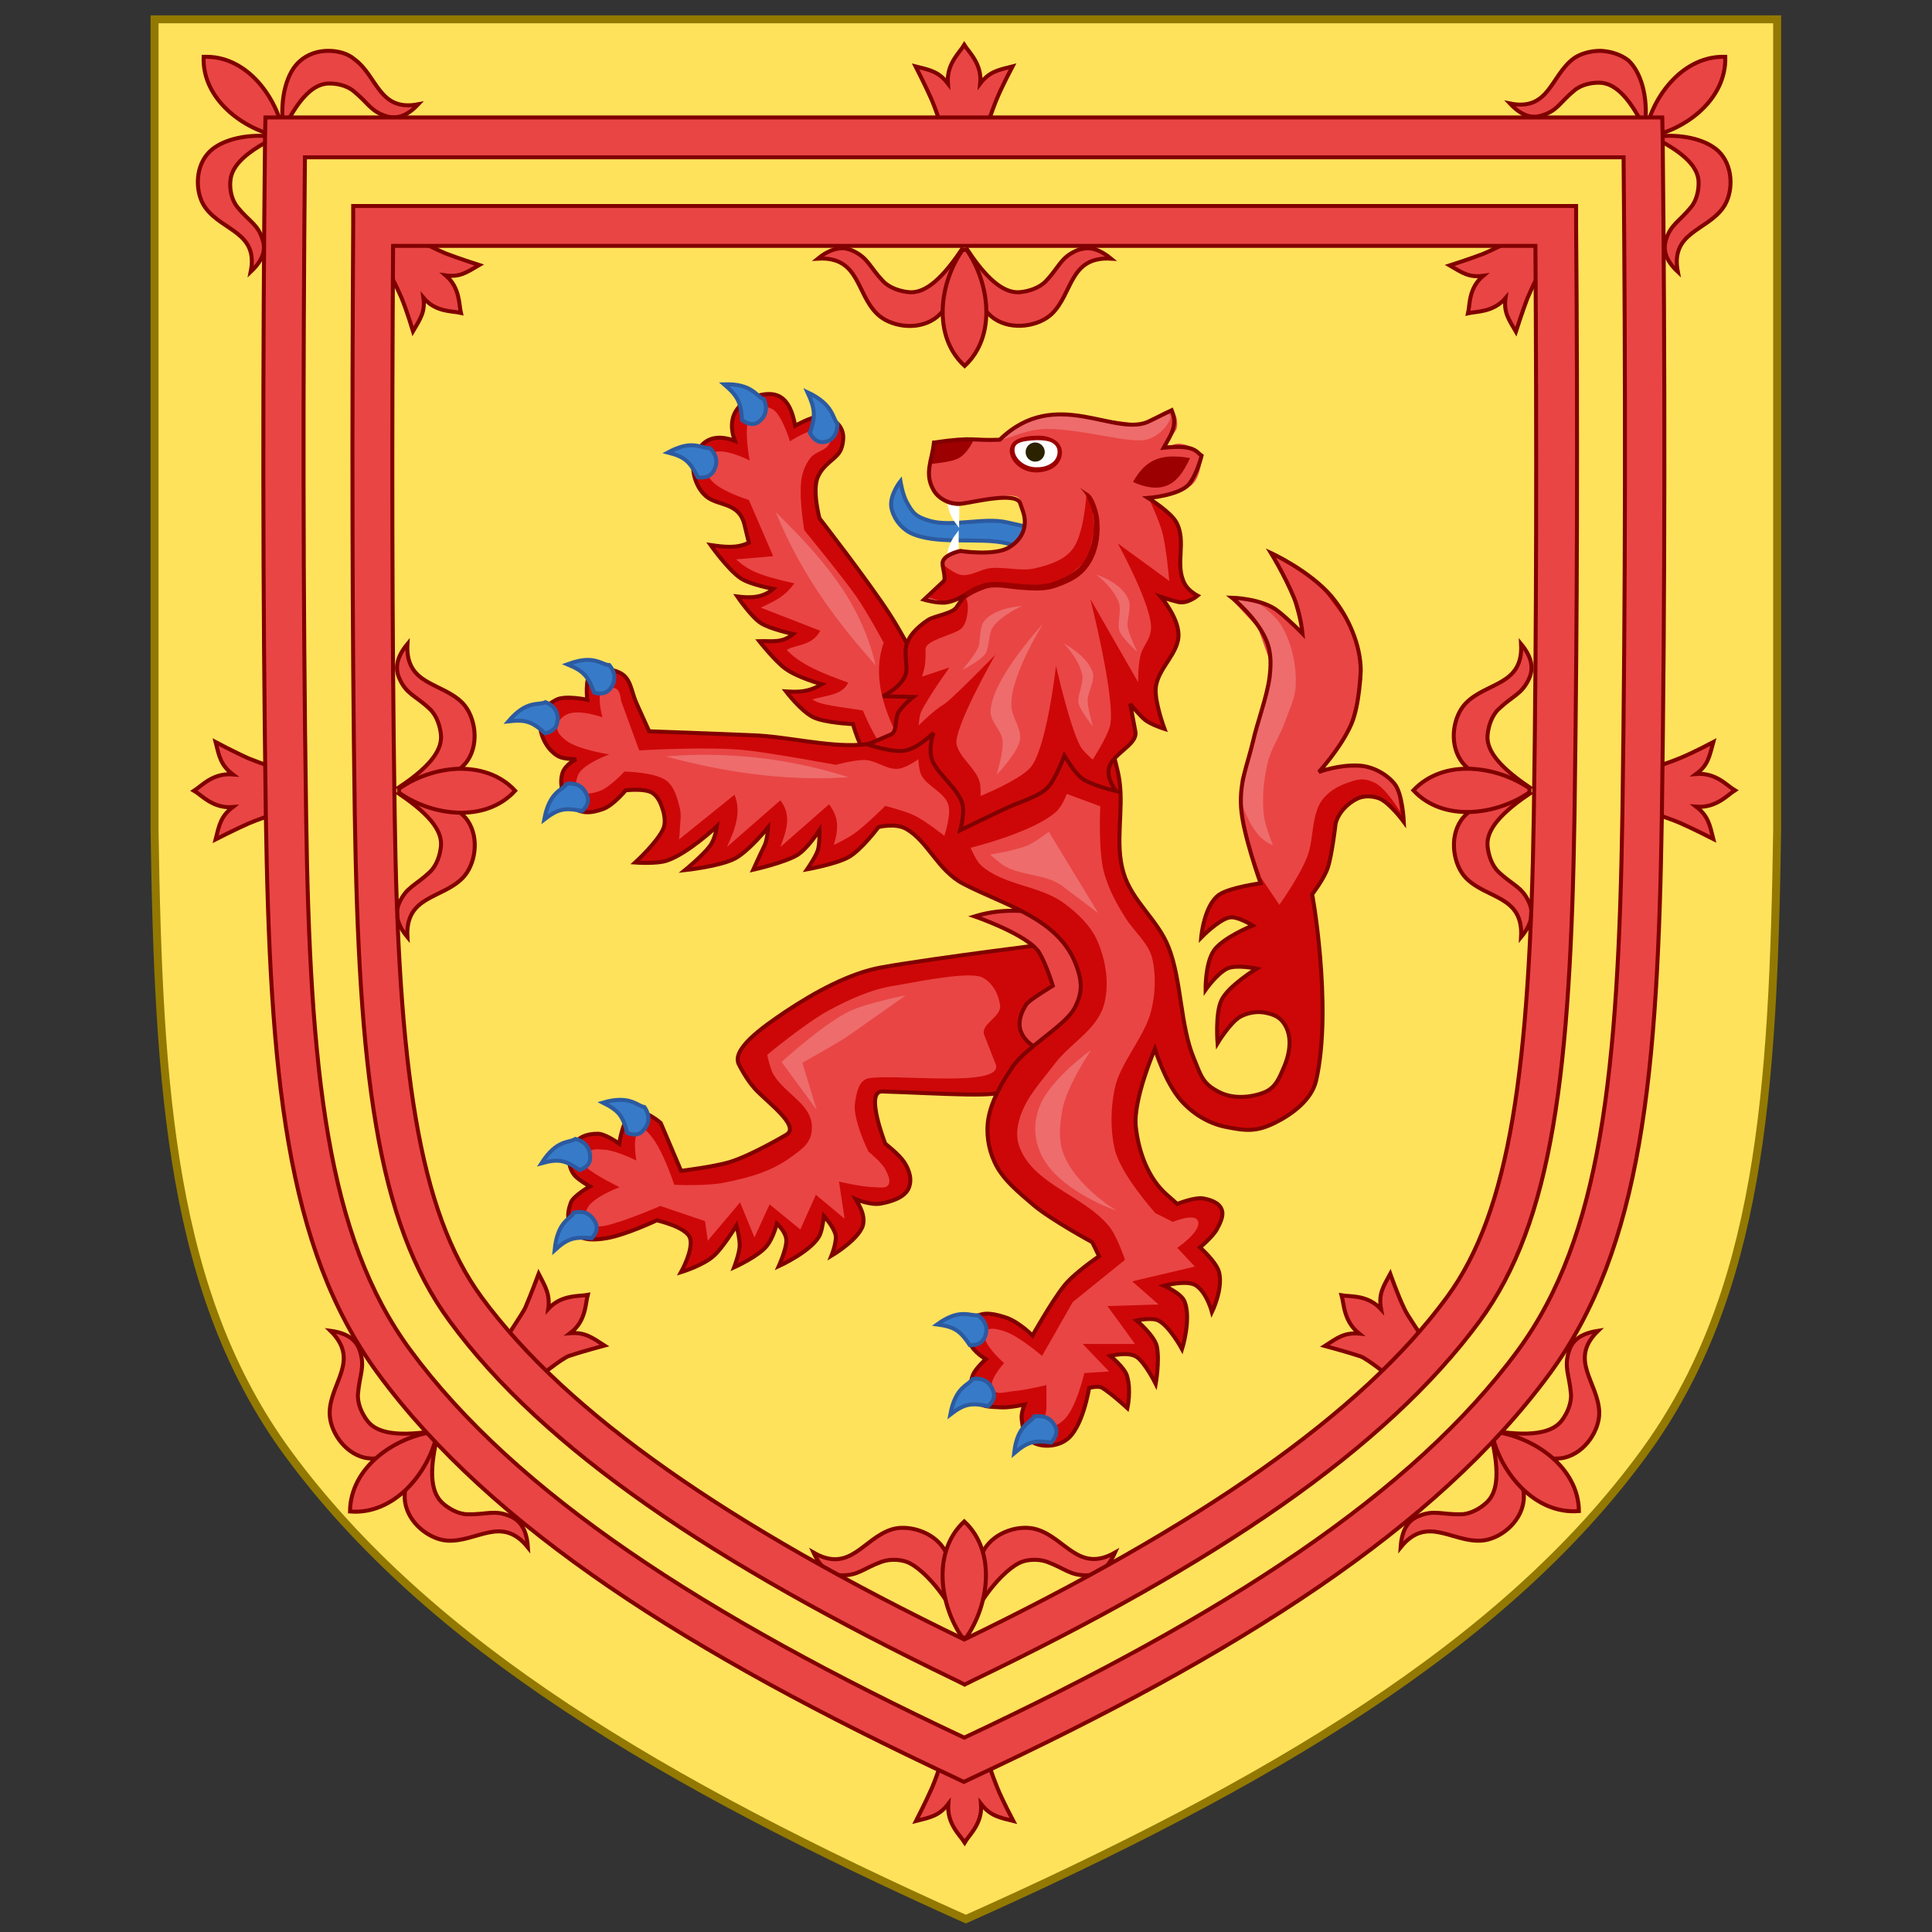 <svg width="300" height="300" viewBox="0 0 300 300" fill="none" xmlns="http://www.w3.org/2000/svg">
<rect x="0" y="0" width="300" height="300" fill="#333333" stroke="none"/>
<path d="M255.206 225.721C273.353 201.009 275.335 169.483 275.955 128.977V3H149.977H24V128.977C24.619 169.421 26.601 201.009 44.748 225.721C66.612 255.45 102.968 276.942 149.977 298C197.049 276.942 233.405 255.512 255.206 225.721Z" fill="#FFE25C" stroke="#937901" stroke-width="1.239"/>
<path d="M149.731 6.965C149.049 8.142 146.944 9.876 147.191 12.973C145.767 11.114 144.404 10.867 142.175 10.309C142.175 10.309 143.785 13.468 144.652 15.45C145.148 16.565 145.829 18.609 145.829 18.609H153.571C153.942 17.556 154.314 16.503 154.748 15.45C155.553 13.468 157.225 10.309 157.225 10.309C154.995 10.867 153.633 11.114 152.208 12.973C152.518 9.938 150.474 8.142 149.731 6.965ZM50.943 7.894C49.395 7.894 47.785 8.389 46.546 9.504C44.75 11.053 43.325 14.769 44.006 20.095C46.67 14.707 48.899 13.097 50.881 12.973C52.12 12.911 53.792 13.22 54.907 14.149C57.199 16.008 57.508 17.246 59.986 18.051C61.472 18.485 63.083 18.175 64.941 16.193C58.809 17.37 58.623 11.796 55.031 9.195C54.04 8.327 52.554 7.894 50.943 7.894ZM248.518 7.894C246.97 7.894 245.422 8.327 244.369 9.071C240.776 11.734 240.591 17.308 234.459 16.069C236.317 18.051 237.927 18.423 239.414 17.927C241.891 17.184 242.201 15.884 244.492 14.025C245.607 13.097 247.28 12.787 248.518 12.849C250.5 12.973 252.73 14.521 255.393 19.971C256.074 14.645 254.588 10.991 252.854 9.38C251.677 8.451 250.067 7.956 248.518 7.894ZM40.042 21.086C36.264 21.148 33.539 22.387 32.301 23.811C30.133 26.227 30.381 30.253 31.929 32.297C34.592 35.889 40.166 36.075 38.928 42.206C40.91 40.348 41.281 38.738 40.786 37.251C40.042 34.774 38.742 34.464 36.884 32.173C35.955 31.058 35.645 29.386 35.769 28.147C35.893 26.165 37.441 23.935 42.892 21.272C41.901 21.086 40.91 21.086 40.042 21.086ZM259.419 21.086C258.552 21.086 257.623 21.148 256.632 21.272C262.02 23.935 263.631 26.165 263.754 28.147C263.816 29.386 263.507 31.058 262.578 32.173C260.72 34.464 259.481 34.774 258.676 37.251C258.242 38.738 258.552 40.348 260.534 42.206C259.357 36.075 264.931 35.889 267.533 32.297C269.081 30.191 269.267 26.227 267.161 23.811C265.922 22.387 263.259 21.148 259.419 21.086ZM60.853 37.747L60.977 43.321C61.472 44.312 61.906 45.241 62.339 46.232C63.145 48.152 64.135 51.435 64.135 51.435C65.25 49.515 66.055 48.462 65.746 46.232C67.666 48.524 70.267 48.276 71.568 48.586C71.258 47.285 71.444 44.684 69.214 42.764C71.444 43.073 72.497 42.268 74.417 41.153C74.417 41.153 71.134 40.1 69.214 39.357C68.161 38.924 66.303 37.995 66.303 37.995L60.853 37.747ZM238.609 37.747L233.22 38.057C233.22 38.057 231.362 38.986 230.309 39.419C228.389 40.162 225.107 41.215 225.107 41.215C227.027 42.33 228.079 43.135 230.309 42.826C228.018 44.746 228.265 47.347 227.956 48.648C229.256 48.338 231.858 48.524 233.778 46.294C233.468 48.524 234.273 49.577 235.388 51.497C235.388 51.497 236.441 48.214 237.184 46.294C237.618 45.303 238.051 44.312 238.547 43.383L238.609 37.747ZM130.593 38.552C129.54 38.614 128.363 39.048 127 40.162C133.504 39.791 132.884 45.551 136.229 48.772C138.149 50.63 142.237 51.435 145.086 49.515C147.129 48.152 149.173 44.498 149.173 38.986C145.643 44.188 143.166 45.551 141.122 45.365C139.821 45.241 138.149 44.746 137.096 43.631C134.99 41.401 134.804 40.038 132.389 38.924C131.769 38.676 131.212 38.49 130.593 38.552ZM168.931 38.552C168.311 38.552 167.692 38.676 167.135 38.924C164.657 40.038 164.533 41.401 162.428 43.631C161.375 44.746 159.702 45.241 158.402 45.365C156.358 45.551 153.818 44.188 150.35 38.986C150.412 44.56 152.394 48.152 154.438 49.515C157.225 51.373 161.313 50.63 163.295 48.772C166.639 45.551 166.02 39.791 172.523 40.162C171.161 39.048 169.984 38.552 168.931 38.552ZM63.268 99.992C61.472 102.16 61.348 103.894 62.03 105.381C63.145 107.858 64.507 107.982 66.737 110.088C67.852 111.141 68.347 112.813 68.471 114.114C68.657 116.158 67.294 118.697 62.092 122.165C67.666 122.103 71.258 120.121 72.621 118.078C74.479 115.29 73.736 111.203 71.877 109.221C68.657 105.876 62.897 106.496 63.268 99.992ZM236.193 99.992C236.565 106.496 230.805 105.876 227.584 109.221C225.726 111.141 224.921 115.229 226.841 118.078C228.203 120.121 231.858 122.165 237.37 122.165C232.167 118.635 230.805 116.158 230.99 114.114C231.114 112.813 231.61 111.141 232.725 110.088C234.954 107.982 236.317 107.796 237.432 105.381C238.113 103.894 237.989 102.16 236.193 99.992ZM33.477 115.229C34.035 117.458 34.282 118.821 36.141 120.245C33.044 119.998 31.31 122.041 30.133 122.785C31.31 123.466 33.044 125.572 36.141 125.324C34.282 126.749 34.035 128.111 33.477 130.341C33.477 130.341 36.636 128.731 38.618 127.863C39.733 127.368 41.777 126.687 41.777 126.687V118.945C40.724 118.573 39.671 118.201 38.618 117.768C36.636 116.901 33.477 115.229 33.477 115.229ZM266.046 115.229C266.046 115.229 262.887 116.901 260.905 117.706C259.853 118.14 258.8 118.511 257.747 118.883V126.625C257.747 126.625 259.791 127.306 260.905 127.802C262.887 128.669 266.046 130.279 266.046 130.279C265.489 128.049 265.241 126.687 263.383 125.262C266.48 125.51 268.214 123.466 269.391 122.723C268.214 122.041 266.48 119.936 263.383 120.183C265.241 118.821 265.427 117.458 266.046 115.229ZM62.092 123.342C67.294 126.872 68.657 129.35 68.471 131.394C68.347 132.694 67.852 134.367 66.737 135.42C64.507 137.525 63.145 137.711 62.03 140.127C61.348 141.613 61.472 143.347 63.268 145.515C62.897 139.012 68.657 139.631 71.877 136.287C73.736 134.367 74.541 130.279 72.621 127.43C71.258 125.448 67.666 123.404 62.092 123.342ZM237.37 123.342C231.796 123.404 228.203 125.386 226.841 127.43C224.983 130.217 225.726 134.305 227.584 136.287C230.805 139.631 236.565 139.012 236.193 145.515C237.989 143.347 238.113 141.613 237.432 140.127C236.317 137.649 234.954 137.525 232.725 135.42C231.61 134.367 231.114 132.694 230.99 131.394C230.805 129.35 232.167 126.872 237.37 123.342ZM83.645 197.789C83.645 197.789 82.407 201.133 81.54 203.115C81.044 204.106 78.876 207.265 78.319 208.256L83.521 213.954C83.521 213.954 87.176 210.981 88.352 210.548C90.396 209.866 93.865 208.937 93.865 208.937C91.945 207.699 90.83 206.832 88.538 207.017C91.016 205.159 90.892 202.434 91.263 201.072C89.901 201.319 87.176 201.01 85.132 203.239C85.441 200.948 84.698 199.833 83.645 197.789ZM215.878 197.789C214.763 199.833 214.02 200.948 214.454 203.301C212.348 201.01 209.685 201.381 208.322 201.133C208.694 202.434 208.632 205.159 211.047 207.079C208.694 206.893 207.641 207.761 205.721 208.999C205.721 208.999 209.189 209.928 211.233 210.61C212.348 210.981 216.064 214.016 216.064 214.016L221.267 208.318C220.709 207.327 218.479 204.23 218.046 203.177C217.055 201.133 215.878 197.789 215.878 197.789ZM51.315 206.646C55.96 211.229 51.315 214.635 51.191 219.281C51.129 222.006 53.297 225.536 56.579 226.341C58.995 226.899 63.021 225.97 67.17 222.254C60.977 223.183 58.252 222.254 57.013 220.581C56.208 219.528 55.465 217.918 55.588 216.432C55.836 213.397 56.703 212.344 55.898 209.804C55.403 208.194 54.102 207.017 51.315 206.646ZM248.147 206.646C245.36 207.079 244.121 208.194 243.625 209.804C242.82 212.406 243.687 213.397 243.935 216.432C244.059 217.918 243.316 219.528 242.511 220.581C241.272 222.192 238.547 223.183 232.353 222.254C236.503 225.97 240.529 226.899 242.944 226.341C246.227 225.536 248.394 222.006 248.332 219.281C248.147 214.574 243.501 211.167 248.147 206.646ZM67.914 223.059C63.826 226.837 62.525 230.801 62.897 233.216C63.392 236.561 66.737 239.038 69.4 239.224C74.045 239.534 77.885 235.198 81.973 240.277C81.787 237.49 80.796 236.127 79.248 235.446C76.77 234.393 75.656 235.198 72.621 235.136C71.134 235.136 69.586 234.207 68.657 233.34C67.17 231.916 66.427 229.19 67.914 223.059ZM231.548 223.059C233.034 229.19 232.353 231.916 230.805 233.34C229.876 234.207 228.327 235.136 226.841 235.136C223.744 235.198 222.691 234.393 220.214 235.446C218.727 236.065 217.674 237.428 217.488 240.277C221.576 235.198 225.416 239.534 230.061 239.224C232.787 239.038 236.069 236.561 236.565 233.216C236.936 230.801 235.636 226.837 231.548 223.059ZM140.007 237.242C139.449 237.242 138.892 237.366 138.458 237.49C133.999 238.914 132.017 244.365 126.319 241.082C127.496 243.621 128.982 244.55 130.593 244.612C133.318 244.674 133.999 243.559 136.91 242.507C138.335 242.011 140.131 242.135 141.307 242.754C144.652 244.55 148.864 250.558 149.421 254.089C149.545 253.841 149.669 253.531 149.731 253.283C149.855 253.531 149.917 253.841 150.04 254.089C150.598 250.558 154.809 244.55 158.154 242.754C159.269 242.135 161.127 242.011 162.551 242.507C165.4 243.559 166.144 244.674 168.869 244.612C170.479 244.55 171.966 243.683 173.142 241.082C167.506 244.303 165.462 238.852 161.003 237.49C158.402 236.685 154.438 237.799 152.766 240.71C152.084 241.949 150.474 244.488 149.731 247.338C148.988 244.488 147.377 241.949 146.696 240.71C145.333 238.357 142.422 237.18 140.007 237.242ZM145.891 274.465C145.891 274.465 145.209 276.509 144.714 277.624C143.847 279.606 142.237 282.765 142.237 282.765C144.466 282.207 145.829 281.96 147.253 280.102C147.006 283.198 149.049 284.933 149.793 286.109C150.474 284.933 152.58 283.198 152.332 280.102C153.757 281.96 155.119 282.207 157.349 282.765C157.349 282.765 155.677 279.606 154.871 277.624C154.438 276.571 154.066 275.518 153.695 274.465H145.891Z" fill="#E94545" stroke="#800000" stroke-width="0.619"/>
<path d="M32.238 8.822C32.052 8.822 31.804 8.822 31.618 8.822C31.37 15.387 37.812 20.218 43.696 21.271L43.882 21.085L44.067 20.9C43.014 15.14 38.493 8.946 32.238 8.822ZM267.284 8.822C261.028 9.008 256.445 15.202 255.454 20.9L255.64 21.085L255.826 21.271C261.71 20.218 268.089 15.449 267.903 8.822C267.655 8.822 267.47 8.822 267.284 8.822ZM149.482 38.799C145.89 43.878 144.713 52.177 149.792 56.822C154.808 52.177 153.632 43.878 150.101 38.799H149.792H149.482ZM71.133 119.378C67.851 119.501 64.506 120.678 61.967 122.474V122.784V123.094C67.046 126.686 75.345 127.863 79.99 122.784C77.636 120.245 74.416 119.316 71.133 119.378ZM228.326 119.378C225.044 119.254 221.823 120.245 219.469 122.722C224.115 127.739 232.414 126.562 237.493 123.032V122.722V122.412C234.953 120.678 231.671 119.501 228.326 119.378ZM67.479 222.315C61.285 223.12 54.411 227.827 54.349 234.702C61.162 235.259 66.488 228.818 67.851 222.748L67.665 222.563L67.479 222.315ZM232.042 222.315L231.857 222.501L231.671 222.686C233.033 228.756 238.36 235.197 245.173 234.64C245.111 227.827 238.174 223.12 232.042 222.315ZM149.73 236.25C144.713 240.896 145.89 249.195 149.42 254.274H149.73H150.039C153.57 249.195 154.747 240.896 149.73 236.25Z" fill="#E94545" stroke="#800000" stroke-width="0.619"/>
<path d="M41.218 18.236L41.156 21.271C40.784 56.389 40.784 91.444 41.279 126.562C41.899 166.572 44.314 193.7 58.683 213.272C76.273 237.241 106.931 256.689 148.366 276.075L149.667 276.694L150.968 276.075C192.403 256.751 223.061 237.241 240.651 213.272C255.02 193.7 257.435 166.634 258.055 126.562C258.55 91.444 258.55 56.327 258.178 21.271L258.116 18.236H255.082H44.314H41.218ZM47.349 24.43H252.109C252.418 58.433 252.418 92.497 251.923 126.5C251.304 166.325 248.64 192.028 235.758 209.618C219.469 231.853 190.111 250.867 149.729 269.819C109.347 250.867 80.051 231.853 63.7 209.618C50.756 192.028 48.092 166.325 47.535 126.5C47.039 92.497 47.039 58.433 47.349 24.43ZM54.843 31.986V35.083C54.657 65.493 54.657 95.966 55.091 126.438C55.71 166.139 58.436 189.674 69.832 205.158C84.387 225.04 110.895 242.815 148.428 260.901L149.791 261.582L151.153 260.901C188.625 242.877 215.133 225.04 229.75 205.158C241.146 189.674 243.871 166.139 244.491 126.438C244.924 95.966 244.986 65.555 244.738 35.083V31.986H241.642H57.94H54.843ZM61.037 38.18H238.421C238.607 67.537 238.607 96.957 238.173 126.314C237.554 165.767 234.519 188.064 224.671 201.442C211.355 219.589 186.085 236.993 149.729 254.583C113.373 236.993 88.103 219.589 74.787 201.442C64.939 188.002 61.842 165.705 61.285 126.314C60.851 96.957 60.851 67.537 61.037 38.18Z" fill="#E94545" stroke="#800000" stroke-width="0.619"/>
<path d="M102.596 174.377L105.755 181.81C105.755 181.81 110.833 181.19 113.311 180.447C116.717 179.394 122.044 176.235 122.044 176.235C124.459 174.935 119.071 171.095 117.213 169.051C115.788 167.44 114.797 165.397 114.797 165.397C113.373 163.043 118.389 159.513 121.982 157.097C126.627 154 132.015 151.089 136.846 150.222C145.146 148.736 164.779 146.32 164.779 146.32L166.761 153.629L162.24 164.344L155.427 169.113C156.728 170.599 145.579 169.732 136.97 169.484C134.245 169.422 137.466 177.598 137.466 177.598C137.466 177.598 139.571 179.208 140.439 180.509C141.244 181.81 141.677 183.234 141.058 184.597C140.377 185.959 138.457 186.579 136.784 186.888C135.174 187.198 132.882 186.207 132.882 186.207C133.564 187.384 134.245 188.622 134.059 189.923C133.811 192.215 129.104 195.002 129.104 195.002C129.104 195.002 130.033 192.71 129.724 191.657C129.352 190.357 127.928 188.808 127.928 188.808C127.928 188.808 127.742 190.666 127.37 191.595C126.379 194.135 120.929 196.612 120.929 196.612C120.929 196.612 122.106 194.011 122.106 192.648C122.106 191.286 120.619 189.985 120.619 189.985C120.619 189.985 120.124 192.153 119.071 193.453C117.832 195.064 113.992 196.798 113.992 196.798C113.992 196.798 114.797 194.692 114.859 193.515C114.921 192.462 114.364 190.295 114.364 190.295C114.364 190.295 112.196 193.825 110.833 195.002C109.223 196.488 105.755 197.541 105.755 197.541C105.755 197.541 107.798 193.887 107.117 192.153C106.436 190.481 101.976 189.49 101.976 189.49C101.976 189.49 97.145 191.781 94.111 192.277C92.562 192.524 90.58 192.71 89.527 191.595C88.103 190.047 87.917 188.684 88.66 186.702C89.032 185.711 91.571 184.225 91.571 184.225C91.571 184.225 89.651 183.11 89.156 182.429C88.165 181.128 88.227 179.58 88.908 178.093C89.651 176.545 91.138 176.049 92.81 176.049C94.049 176.049 96.154 177.598 96.154 177.598C96.154 177.598 96.712 173.51 98.322 172.767C100.056 172.086 102.596 174.377 102.596 174.377Z" fill="#CD0707" stroke="#800000" stroke-width="0.619"/>
<path d="M154.683 165.458L152.825 160.689C152.206 159.078 155.426 157.901 155.302 156.229C155.117 154.433 154.126 152.575 152.515 151.77C150.409 150.717 141.181 152.699 138.827 153.07C135.235 153.628 131.891 155.176 128.67 156.91C125.202 158.769 119.132 163.785 119.132 163.785C119.132 163.785 119.565 165.953 120.123 166.882C122.105 170.103 126.193 171.465 126.069 175.243C126.007 177.535 124.458 178.464 122.972 179.579C119.751 181.932 116.531 182.8 112.629 183.605C109.718 184.224 104.701 183.976 104.701 183.976C104.701 183.976 102.905 178.464 101.047 176.358C100.613 175.863 100.056 175.058 99.498 175.305C98.012 175.987 98.817 180.198 98.817 180.198C98.817 180.198 95.534 178.588 93.8 178.526C92.561 178.464 91.632 178.278 91.137 179.331C90.827 179.951 90.703 180.818 91.137 181.313C92.252 182.428 96.216 184.348 96.216 184.348C96.216 184.348 92.004 185.896 91.199 187.631C90.765 188.498 90.27 189.365 91.013 190.046C91.694 190.604 92.995 190.48 93.862 190.356C96.897 189.736 102.533 187.259 102.533 187.259L109.47 189.613L109.903 192.647L114.92 186.702L117.15 192.152L119.503 187.011L124.273 190.913L126.688 185.525L131.147 189.241L130.28 183.481C130.28 183.481 133.996 184.348 135.855 184.348C136.536 184.348 137.527 184.596 137.898 184.038C138.394 183.419 137.898 182.428 137.527 181.685C136.969 180.508 134.864 178.836 134.864 178.836C134.864 178.836 132.386 173.881 132.758 171.28C133.005 169.731 133.315 167.749 134.864 167.44C138.951 166.696 155.24 168.926 154.683 165.458Z" fill="#E94545"/>
<path d="M140.625 154.557C140.625 154.557 134.679 155.733 132.016 156.972C127.928 158.892 121.363 164.9 121.363 164.9L126.814 172.332L124.584 165.024C124.584 165.024 129.539 162.299 131.768 160.812C135.051 158.521 140.625 154.557 140.625 154.557Z" fill="#EE6C6C"/>
<path d="M140.069 120.058C140.069 120.058 136.29 119.191 134.99 117.891C133.565 116.466 132.45 112.44 132.45 112.44C132.45 112.44 128.177 112.255 126.319 111.387C124.399 110.458 122.045 107.362 122.045 107.362C124.027 107.486 125.514 107.486 127.619 106.247C127.619 106.247 123.965 105.256 122.045 103.893C120.373 102.716 117.896 99.558 117.896 99.558C119.692 99.496 121.488 99.929 123.16 98.443C123.16 98.443 119.568 97.7 118.081 96.709C116.595 95.718 114.489 92.621 114.489 92.621C116.471 92.869 118.453 92.869 120.063 91.444C120.063 91.444 116.409 90.763 114.985 89.772C113.003 88.409 110.339 84.631 110.339 84.631C112.445 84.941 114.489 85.189 116.285 84.26L115.604 81.472C114.799 78.066 111.702 78.561 109.906 77.261C108.172 76.022 107.49 73.483 107.676 72.182C107.924 69.891 109.596 66.732 114.117 68.466C112.507 64.13 115.418 61.901 118.081 61.343C120.621 60.786 122.665 61.529 123.47 66.112C123.47 66.112 126.009 64.688 127.186 64.688C128.858 64.626 130.592 65.617 130.902 67.413C131.026 68.156 130.84 69.581 130.283 70.324C129.416 71.501 127.867 72.12 127 74.04C126.071 76.146 127.248 80.481 127.248 80.481C127.248 80.481 134.742 90.144 138.087 95.284C139.883 98.009 142.918 103.769 142.918 103.769L143.165 103.707L152.022 105.627L149.792 122.102L140.069 120.058Z" fill="#CD0707" stroke="#800000" stroke-width="0.619"/>
<path d="M133.997 110.334C133.997 110.334 135.793 114.732 137.032 115.785C138.271 116.776 140.934 116.652 140.934 116.652L140.439 114.484L139.324 114.236C137.094 109.777 135.484 104.76 137.218 99.805C137.218 99.805 134.679 95.098 133.006 92.683C130.839 89.586 124.893 82.339 124.893 82.339C124.893 82.339 124.088 77.756 124.397 74.783C124.521 73.483 125.017 72.182 125.822 71.129C126.627 70.076 128.299 70.014 128.857 68.775C129.042 68.404 128.981 67.846 128.795 67.475C128.547 67.041 128.113 66.67 127.68 66.608C125.946 66.36 122.663 68.528 122.663 68.528C122.663 68.528 121.548 64.811 120.186 63.697C119.628 63.263 118.761 63.077 118.08 63.263C117.399 63.387 116.717 63.821 116.408 64.502C115.417 66.546 116.408 71.501 116.408 71.501C116.408 71.501 112.568 69.519 110.833 70.262C110.152 70.572 109.657 71.439 109.595 72.182C109.533 73.049 109.904 73.978 110.462 74.597C111.948 76.332 116.284 77.632 116.284 77.632L120.062 86.365L114.302 86.861C116.16 88.533 117.708 89.338 123.344 90.577C121.672 92.93 119.814 93.488 118.142 94.355L127.37 97.947C126.07 100.363 123.53 100.053 122.168 100.92C124.273 103.212 127.928 104.636 131.706 105.999C130.777 107.981 128.237 107.981 126.131 108.6C127.432 109.529 129.971 109.653 133.997 110.334Z" fill="#E94545"/>
<path d="M135.979 103.336C133.564 92.992 127.247 86.241 120.434 79.49C124.769 90.019 130.529 97.142 135.979 103.336Z" fill="#EE6C6C"/>
<path d="M168.558 161.37C168.558 161.37 164.037 164.033 161.126 162.794C159.887 162.237 158.71 161.122 158.4 159.759C158.091 158.459 158.648 157.034 159.391 155.919C159.887 155.238 163.479 153.07 163.479 153.07C163.479 153.07 162.488 149.788 161.373 147.93C159.639 145.143 151.34 142.294 151.34 142.294C154.746 141.241 158.648 141.117 162.612 142.046L169.363 150.283L168.558 161.37Z" fill="#E94545" stroke="#800000" stroke-width="0.619"/>
<path d="M169.116 215.503C169.116 215.503 170.602 215.131 171.16 215.503C172.646 216.432 175.061 218.661 175.061 218.661C175.061 218.661 175.681 215.874 175 213.645C174.628 212.344 172.398 210.548 172.398 210.548C172.398 210.548 175.247 209.805 176.548 210.734C177.849 211.663 179.459 214.883 179.459 214.883C179.459 214.883 180.078 211.353 179.645 209.123C179.335 207.451 176.486 205.035 176.486 205.035C176.486 205.035 178.84 204.54 179.831 205.035C181.565 205.841 183.547 209.495 183.547 209.495C183.547 209.495 185.033 204.726 183.918 202.063C183.423 200.824 180.76 199.647 180.76 199.647C180.76 199.647 184.414 198.656 185.776 199.647C187.449 200.824 188.192 203.735 188.192 203.735C188.192 203.735 189.926 200.205 189.307 197.603C188.935 195.993 186.334 193.701 186.334 193.701C186.334 193.701 188.316 192.029 188.935 190.914C189.431 189.985 190.112 188.746 189.678 187.755C189.245 186.702 187.882 186.269 186.767 186.083C185.405 185.897 182.803 186.95 182.803 186.95L181.193 185.526C178.344 183.048 176.796 178.961 176.362 174.935C175.929 170.723 179.335 162.857 179.335 162.857C179.335 162.857 180.883 167.998 183.361 170.847C185.095 172.829 187.511 174.377 190.112 174.935C193.394 175.616 195.067 175.802 198.04 174.315C200.765 172.953 203.676 170.723 204.357 167.812C207.02 156.23 203.552 137.464 203.738 138.888C203.738 138.888 205.596 136.473 206.153 134.8C206.834 132.818 207.392 127.864 207.392 127.864C207.825 126.191 209.25 124.705 210.86 123.962C211.851 123.528 213.09 123.59 214.143 123.962C215.815 124.643 217.983 127.616 217.983 127.616C217.983 127.616 217.797 123.28 216.558 121.732C215.258 120.122 213.09 119.007 211.046 118.883C207.887 118.697 204.791 119.874 204.791 119.874C204.791 119.874 208.197 116.158 209.807 112.503C211.108 109.592 211.294 104.142 211.294 104.142C211.294 100.178 209.374 95.719 206.711 92.56C203.304 88.596 197.358 85.871 197.358 85.871C197.358 85.871 199.526 89.401 200.951 92.87C201.942 95.285 202.251 98.382 202.251 98.382C202.251 98.382 200.269 96.338 198.473 94.914C196.058 92.932 191.289 92.808 191.289 92.808C191.289 92.808 195.438 96.091 196.801 99.869C197.42 101.603 197.358 103.523 197.111 105.319C196.739 108.168 195.191 112.318 194.571 115.105C193.642 119.007 192.465 121.36 192.713 125.386C192.961 129.412 195.748 137.154 195.748 137.154C195.748 137.154 191.103 137.773 189.369 138.888C186.953 140.498 186.52 145.577 186.52 145.577C186.52 145.577 189.183 142.852 190.855 142.48C192.094 142.171 194.509 143.719 194.509 143.719C194.509 143.719 189.74 145.639 188.44 147.683C187.139 149.665 187.201 153.691 187.201 153.691C187.201 153.691 188.935 151.213 190.545 150.408C191.908 149.727 195.129 150.408 195.129 150.408C195.129 150.408 190.731 153.071 189.678 155.301C188.687 157.283 189.059 161.99 189.059 161.99C189.059 161.99 191.041 158.708 192.651 157.84C193.828 157.221 195.314 156.973 196.615 157.283C197.792 157.531 198.721 157.902 199.402 158.955C200.641 160.813 200.393 163.291 199.402 165.644C198.659 167.379 198.102 168.865 196.367 169.608C194.2 170.475 191.474 170.661 189.369 169.608C186.767 168.308 186.52 167.131 185.405 164.406C183.237 159.265 183.485 152.204 181.441 147.064C179.769 142.79 175.743 139.941 174.442 135.482C173.079 130.898 174.504 125.882 173.823 121.174C173.389 118.263 171.779 113.742 171.407 110.831C171.098 108.54 171.407 105.629 171.407 105.629L150.906 104.576L139.882 114.362C139.882 114.362 135.67 115.538 133.503 115.662C128.238 115.972 122.168 114.362 116.966 114.176C111.33 113.928 100.8 113.556 100.8 113.556L98.757 109.035C98.013 107.301 97.951 105.257 96.217 104.452C94.917 103.832 92.935 103.523 91.82 104.452C90.767 105.381 91.2 108.663 91.2 108.663C91.2 108.663 87.794 107.92 86.369 108.663C84.821 109.469 83.892 110.46 83.83 112.194C83.83 114.238 84.945 116.467 86.741 117.458C87.546 117.892 89.466 117.892 89.466 117.892C89.466 117.892 87.794 118.697 87.36 119.998C86.803 121.608 87.36 123.838 88.599 125.014C90.086 126.439 91.696 126.315 93.616 125.634C95.226 125.076 97.146 122.723 97.146 122.723C97.146 122.723 100.181 122.351 101.358 123.156C102.287 123.776 102.72 125.014 103.03 126.067C103.216 126.873 103.34 127.802 103.03 128.607C102.163 130.713 98.633 133.933 98.633 133.933C98.633 133.933 102.039 134.181 103.588 133.624C106.87 132.509 111.33 128.297 111.33 128.297C111.33 128.297 111.082 130.279 110.215 131.394C109.162 132.818 106.375 135.11 106.375 135.11C106.375 135.11 111.577 134.553 113.993 133.376C116.161 132.323 119.257 128.483 119.257 128.483C119.257 128.483 119.195 130.341 118.7 131.332C118.142 132.447 116.966 135.048 116.966 135.048C116.966 135.048 121.673 133.995 123.717 132.818C125.327 131.889 127.247 128.916 127.247 128.916C127.247 128.916 127.309 130.96 126.999 132.013C126.69 133.004 125.327 134.986 125.327 134.986C125.327 134.986 129.786 134.181 131.706 133.128C133.688 132.075 136.414 128.421 136.414 128.421C136.414 128.421 139.077 127.74 140.749 128.731C144.094 130.651 145.58 135.11 149.544 137.216C155.923 140.56 164.409 142.542 167.134 149.913C168.063 152.452 168.125 154.186 166.824 156.602C165.214 159.513 158.525 163.043 156.852 166.264C156.852 166.264 154.189 169.918 153.508 173.51C153.074 175.802 153.446 178.341 154.437 180.447C155.676 183.172 158.215 185.154 160.507 187.136C163.232 189.428 169.611 192.896 169.611 192.896L170.664 195.064C170.664 195.064 166.638 197.789 165.152 199.771C163.294 202.125 160.321 207.389 160.321 207.389C160.321 207.389 158.463 205.469 156.419 204.664C154.808 204.106 152.579 203.487 151.34 204.664C150.163 205.779 150.101 207.141 150.659 208.628C151.216 209.99 153.074 211.043 153.074 211.043C153.074 211.043 151.464 212.53 151.092 213.459C150.597 214.636 150.597 216.184 151.34 217.237C152.269 218.599 153.879 218.414 155.552 218.537C156.728 218.599 159.082 218.104 159.082 218.104C159.082 218.104 158.525 219.467 158.648 220.334C158.772 221.634 159.082 223.183 160.197 223.864C161.683 224.793 164.037 224.669 165.523 223.616C168.125 221.882 169.116 215.503 169.116 215.503Z" fill="#CD0707"/>
<path d="M197.669 86.18L200.58 92.435L202.19 98.257L197.545 94.231L191.104 92.931L195.315 97.452L197.111 102.469V106.495L195.006 114.237L192.9 122.598V128.234L195.811 136.162L195.439 135.728L198.66 140.497C198.66 140.497 202.376 135.295 203.243 132.26C203.924 129.844 203.739 127.243 204.853 124.951C205.597 123.465 207.145 122.35 208.755 121.731C210.613 121.05 211.542 120.678 213.339 121.483C215.197 122.288 217.426 126.066 217.426 126.066L216.869 121.917L212.843 119.191H205.597L209.127 114.175L211.542 105.442L210.242 98.009L204.296 89.958L197.669 86.18ZM94.484 106.68C94.112 106.68 93.741 106.742 93.555 106.99C92.564 107.981 93.555 111.388 93.555 111.388C93.555 111.388 89.839 110.025 87.981 110.954C87.237 111.326 86.494 112.069 86.494 112.936C86.494 113.803 87.299 114.546 87.981 115.042C89.839 116.404 94.608 117.148 94.608 117.148C94.608 117.148 90.582 118.572 89.777 120.306C89.467 121.05 89.219 122.164 89.777 122.722C90.52 123.527 92.006 123.217 93.059 122.846C94.608 122.35 96.961 119.811 96.961 119.811C96.961 119.811 101.854 119.873 103.588 121.297C104.765 122.288 105.199 124.022 105.57 125.509C105.818 126.562 105.632 127.615 105.57 128.668C105.57 129.225 105.446 130.34 105.446 130.34L114.056 123.403C115.17 126.128 114.117 128.853 112.879 131.517L121.178 124.27C123.036 126.686 122.045 129.101 121.178 131.517L128.734 124.89C130.53 127.243 130.035 129.225 129.478 131.207C129.478 131.207 131.521 130.216 132.512 129.535C134.309 128.296 137.467 125.137 137.467 125.137C137.467 125.137 140.564 125.942 141.989 126.624C143.661 127.429 146.634 129.782 146.634 129.782C146.634 129.782 147.749 126.5 147.253 124.951C146.634 122.97 143.971 122.164 143.041 120.306C142.67 119.563 142.608 117.891 142.608 117.891C142.608 117.891 140.626 119.315 139.449 119.377C137.715 119.563 136.105 118.077 134.309 118.015C132.76 117.953 129.787 118.758 129.787 118.758C129.787 118.758 120.001 116.962 116.099 116.528C110.092 115.847 99.253 116.528 99.253 116.528L96.404 108.724C96.404 108.724 96.404 107.424 95.661 106.928C95.227 106.804 94.856 106.68 94.484 106.68ZM165.648 123.279C165.648 123.279 165.029 125.075 164.038 126.004C160.569 129.225 150.722 131.641 150.722 131.641C150.722 131.641 151.527 133.622 152.332 134.366C155.862 137.524 161.436 137.462 165.214 140.25C167.32 141.798 169.364 143.718 170.417 146.134C171.78 149.292 172.337 153.07 171.346 156.291C170.169 159.945 166.205 162.051 163.852 165.086C161.87 167.749 159.393 170.288 158.402 173.447C157.782 175.491 157.72 176.978 158.649 178.898C161.189 184.1 168.559 185.896 172.213 190.418C173.452 191.904 174.691 195.62 174.691 195.62L166.577 202.185L161.808 210.547C161.808 210.547 158.154 207.388 155.924 206.707C154.995 206.397 153.694 206.025 153.013 206.707C152.703 207.016 152.889 207.636 153.013 208.069C153.509 209.556 155.924 211.662 155.924 211.662C155.924 211.662 153.323 214.449 154.128 215.749C154.685 216.74 156.42 216.059 157.534 215.997C159.207 215.873 162.489 215.068 162.489 215.068V218.66C162.489 219.589 161.746 220.828 162.489 221.385C163.233 221.943 164.471 221.138 165.214 220.456C167.134 218.66 168.373 213.21 168.373 213.21L172.213 212.962L168.125 208.689H176.239L171.965 202.805L179.893 202.557L175.806 198.965L185.529 196.673L182.804 193.762C182.804 193.762 186.83 191.037 185.963 189.489C185.344 188.374 182.123 189.736 182.123 189.736L179.398 188.374C179.398 188.374 173.947 182.304 173.08 178.402C172.399 175.367 172.461 172.147 173.08 169.112C173.824 165.21 177.726 160.998 178.716 157.096C179.398 154.433 179.522 151.646 178.964 148.983C178.407 146.443 176.053 144.647 174.691 142.417C173.328 140.25 172.275 138.268 171.532 135.852C170.479 132.446 170.851 125.199 170.851 125.199L165.648 123.279Z" fill="#E94545"/>
<path d="M194.446 92.93L191.721 93.115L194.136 95.717L197.171 100.548L197.481 105.193L195.375 112.935L192.65 120.987V124.207C194.322 129.224 195.994 130.525 197.667 131.268C197.667 131.268 196.366 128.109 196.242 126.437C195.932 123.774 196.242 120.987 196.861 118.385C197.419 116.094 198.843 114.112 199.587 111.944C200.206 110.148 201.135 108.352 201.197 106.494C201.321 103.335 200.64 100.052 199.091 97.327C198.1 95.407 194.446 92.93 194.446 92.93ZM108.727 117.209C106.993 117.209 105.197 117.332 103.4 117.456C114.363 120.429 123.53 121.234 131.767 120.677C123.901 118.199 116.407 117.147 108.727 117.209ZM162.859 129.162C162.859 129.162 160.753 130.772 159.576 131.268C157.718 132.073 153.754 132.692 153.754 132.692C153.754 132.692 155.241 134.055 156.108 134.551C158.833 136.037 162.487 135.727 164.965 137.585L170.539 141.797L162.859 129.162ZM169.424 163.041C169.424 163.041 163.23 167.438 161.496 171.65C160.505 174.066 160.505 176.481 161.496 178.897C163.974 184.842 173.388 188.001 173.388 188.001C173.388 188.001 166.637 183.975 164.965 178.649C164.345 176.667 164.593 174.437 164.965 172.331C165.646 168.615 169.424 163.041 169.424 163.041Z" fill="#EE6C6C"/>
<path d="M169.116 215.503C169.116 215.503 170.602 215.131 171.159 215.503C172.646 216.432 175.061 218.661 175.061 218.661C175.061 218.661 175.681 215.874 175 213.645C174.628 212.344 172.398 210.548 172.398 210.548C172.398 210.548 175.247 209.805 176.548 210.734C177.849 211.663 179.459 214.883 179.459 214.883C179.459 214.883 180.078 211.353 179.645 209.123C179.335 207.451 176.486 205.035 176.486 205.035C176.486 205.035 178.84 204.54 179.831 205.035C181.565 205.841 183.547 209.495 183.547 209.495C183.547 209.495 185.033 204.726 183.918 202.063C183.423 200.824 180.76 199.647 180.76 199.647C180.76 199.647 184.414 198.656 185.776 199.647C187.449 200.824 188.192 203.735 188.192 203.735C188.192 203.735 189.926 200.205 189.307 197.603C188.935 195.993 186.334 193.701 186.334 193.701C186.334 193.701 188.316 192.029 188.935 190.914C189.431 189.985 190.112 188.746 189.678 187.755C189.245 186.702 187.882 186.269 186.767 186.083C185.405 185.897 182.803 186.95 182.803 186.95L181.193 185.526C178.344 183.048 176.796 178.961 176.362 174.935C175.929 170.723 179.335 162.857 179.335 162.857C179.335 162.857 180.883 167.998 183.361 170.847C185.095 172.829 187.511 174.377 190.112 174.935C193.394 175.616 195.067 175.802 198.04 174.315C200.765 172.953 203.676 170.723 204.357 167.812C207.02 156.23 203.552 137.464 203.738 138.888C203.738 138.888 205.596 136.473 206.153 134.8C206.834 132.818 207.392 127.864 207.392 127.864C207.825 126.191 209.25 124.705 210.86 123.962C211.851 123.528 213.09 123.59 214.143 123.962C215.815 124.643 217.983 127.616 217.983 127.616C217.983 127.616 217.797 123.28 216.558 121.732C215.258 120.122 213.09 119.007 211.046 118.883C207.887 118.697 204.791 119.874 204.791 119.874C204.791 119.874 208.197 116.158 209.807 112.503C211.108 109.592 211.294 104.142 211.294 104.142C211.294 100.178 209.374 95.719 206.711 92.56C203.304 88.596 197.358 85.871 197.358 85.871C197.358 85.871 199.526 89.401 200.951 92.87C201.942 95.285 202.251 98.382 202.251 98.382C202.251 98.382 200.269 96.338 198.473 94.914C196.058 92.932 191.289 92.808 191.289 92.808C191.289 92.808 195.438 96.091 196.801 99.869C197.42 101.603 197.358 103.523 197.111 105.319C196.739 108.168 195.191 112.318 194.571 115.105C193.642 119.007 192.465 121.36 192.713 125.386C192.961 129.412 195.748 137.154 195.748 137.154C195.748 137.154 191.103 137.773 189.369 138.888C186.953 140.498 186.52 145.577 186.52 145.577C186.52 145.577 189.183 142.852 190.855 142.48C192.094 142.171 194.509 143.719 194.509 143.719C194.509 143.719 189.74 145.639 188.44 147.683C187.139 149.665 187.201 153.691 187.201 153.691C187.201 153.691 188.935 151.213 190.545 150.408C191.908 149.727 195.129 150.408 195.129 150.408C195.129 150.408 190.731 153.071 189.678 155.301C188.687 157.283 189.059 161.99 189.059 161.99C189.059 161.99 191.041 158.708 192.651 157.84C193.828 157.221 195.314 156.973 196.615 157.283C197.792 157.531 198.721 157.902 199.402 158.955C200.641 160.813 200.393 163.291 199.402 165.644C198.659 167.379 198.102 168.865 196.367 169.608C194.2 170.475 191.474 170.661 189.369 169.608C186.767 168.308 186.52 167.131 185.405 164.406C183.237 159.265 183.485 152.204 181.441 147.064C179.769 142.79 175.743 139.941 174.442 135.482C173.079 130.898 174.504 125.882 173.823 121.174C173.389 118.263 171.779 113.742 171.407 110.831C171.098 108.54 171.407 105.629 171.407 105.629L150.906 104.576L139.882 114.362C139.882 114.362 135.67 115.538 133.503 115.662C128.238 115.972 122.168 114.362 116.966 114.176C111.33 113.928 100.8 113.556 100.8 113.556L98.757 109.035C98.013 107.301 97.951 105.257 96.217 104.452C94.917 103.832 92.935 103.523 91.82 104.452C90.767 105.381 91.2 108.663 91.2 108.663C91.2 108.663 87.794 107.92 86.369 108.663C84.821 109.469 83.892 110.46 83.83 112.194C83.83 114.238 84.945 116.467 86.741 117.458C87.546 117.892 89.466 117.892 89.466 117.892C89.466 117.892 87.794 118.697 87.36 119.998C86.803 121.608 87.36 123.838 88.599 125.014C90.086 126.439 91.696 126.315 93.616 125.634C95.226 125.076 97.146 122.723 97.146 122.723C97.146 122.723 100.181 122.351 101.358 123.156C102.287 123.776 102.72 125.014 103.03 126.067C103.216 126.873 103.34 127.802 103.03 128.607C102.163 130.713 98.633 133.933 98.633 133.933C98.633 133.933 102.039 134.181 103.588 133.624C106.87 132.509 111.33 128.297 111.33 128.297C111.33 128.297 111.082 130.279 110.215 131.394C109.162 132.818 106.375 135.11 106.375 135.11C106.375 135.11 111.577 134.553 113.993 133.376C116.161 132.323 119.257 128.483 119.257 128.483C119.257 128.483 119.195 130.341 118.7 131.332C118.142 132.447 116.966 135.048 116.966 135.048C116.966 135.048 121.673 133.995 123.717 132.818C125.327 131.889 127.247 128.916 127.247 128.916C127.247 128.916 127.309 130.96 126.999 132.013C126.69 133.004 125.327 134.986 125.327 134.986C125.327 134.986 129.786 134.181 131.706 133.128C133.688 132.075 136.414 128.421 136.414 128.421C136.414 128.421 139.077 127.74 140.749 128.731C144.094 130.651 145.58 135.11 149.544 137.216C155.923 140.56 164.408 142.542 167.134 149.913C168.063 152.452 168.125 154.186 166.824 156.602C165.214 159.513 158.525 163.043 156.852 166.264C156.852 166.264 154.189 169.918 153.508 173.51C153.074 175.802 153.446 178.341 154.437 180.447C155.676 183.172 158.215 185.154 160.507 187.136C163.232 189.428 169.611 192.896 169.611 192.896L170.664 195.064C170.664 195.064 166.638 197.789 165.152 199.771C163.294 202.125 160.321 207.389 160.321 207.389C160.321 207.389 158.463 205.469 156.419 204.664C154.808 204.106 152.579 203.487 151.34 204.664C150.163 205.779 150.101 207.141 150.659 208.628C151.216 209.99 153.074 211.043 153.074 211.043C153.074 211.043 151.464 212.53 151.092 213.459C150.597 214.636 150.597 216.184 151.34 217.237C152.269 218.599 153.879 218.414 155.552 218.537C156.728 218.599 159.082 218.104 159.082 218.104C159.082 218.104 158.525 219.467 158.648 220.334C158.772 221.634 159.082 223.183 160.197 223.864C161.683 224.793 164.037 224.669 165.523 223.616C168.125 221.882 169.116 215.503 169.116 215.503Z" stroke="#800000" stroke-width="0.619"/>
<path d="M166.701 83.394C166.701 83.394 159.268 81.783 156.296 81.102C152.765 80.297 147.686 81.907 144.28 80.854C142.236 80.235 141.741 79.739 140.75 77.881C140.13 76.705 139.821 74.723 139.821 74.723C139.821 74.723 138.148 76.829 138.396 78.686C138.644 80.297 139.759 81.845 141.183 82.65C145.147 84.756 152.022 83.332 156.419 84.385C159.454 85.066 163.17 89.401 163.17 89.401L166.701 83.394Z" fill="#377BC8" stroke="#2C5AA0" stroke-width="0.619"/>
<path d="M146.88 77.014C147.438 80.482 148.181 80.854 148.924 81.969L148.986 77.076L146.88 77.014ZM148.862 82.34C148.119 83.455 147.376 83.827 146.818 87.295L148.862 87.233V82.34Z" fill="white"/>
<path d="M134.865 115.476L138.458 113.927C139.449 113.494 139.077 111.76 139.51 110.769C139.944 109.654 141.926 108.105 141.926 108.105L137.219 107.982C137.219 107.982 140.625 106.371 140.873 104.018C140.935 103.46 140.687 101.602 140.749 100.983C140.749 98.939 142.545 97.267 144.218 96.152C145.27 95.471 148.181 95.161 148.739 94.046L149.792 92.064C149.792 92.064 148.305 93.055 146.943 93.241C145.58 93.427 143.474 92.807 143.474 92.807L146.509 89.958C147.005 89.525 146.2 87.543 146.385 86.923C146.695 85.747 149.11 85.251 149.11 85.251C149.11 85.251 154.189 86.18 156.419 84.88C158.525 83.641 159.578 81.225 158.896 79.058L158.401 77.633C157.781 75.837 151.154 78.252 149.296 78.5C147.624 78.748 146.014 77.943 145.147 76.518C143.536 73.855 144.899 71.192 145.147 68.528L155.242 68.095C159.02 63.202 169.549 64.812 177.539 65.927C179.583 66.237 178.158 64.565 181.936 63.512C181.936 63.512 183.051 64.503 182.742 66.423C182.618 67.228 180.636 68.9 180.698 69.519C180.76 69.953 181.936 68.776 183.237 68.9C184.909 69.024 186.705 70.448 186.705 70.82C186.52 71.997 186.272 74.165 185.157 75.218C184.29 76.023 182.68 75.899 181.998 76.518C181.131 77.2 178.468 77.385 178.468 77.385C178.468 77.385 181.874 79.491 182.804 81.102C184.538 84.198 182.494 87.667 184.166 90.763C184.785 91.878 186.148 92.56 186.148 92.56C186.148 92.56 184.6 93.86 183.175 93.551C181.874 93.241 180.45 92.745 180.45 92.745C180.45 92.745 183.051 95.78 183.175 98.444C183.361 101.478 179.893 103.832 179.645 106.929C179.459 109.096 181.007 113.246 181.007 113.246C181.007 113.246 179.025 112.627 178.034 111.884C177.229 111.264 175.681 109.344 175.681 109.344L176.486 113.68C176.858 115.785 172.708 117.086 172.336 119.564C172.089 121.174 173.513 122.908 173.513 122.908C173.513 122.908 169.735 122.041 168.187 120.926C167.01 120.059 165.462 117.396 165.462 117.396C165.462 117.396 164.099 121.05 162.922 122.289C161.622 123.713 158.834 124.457 156.543 125.509C152.703 127.306 149.296 128.978 149.296 128.978C149.296 128.978 149.978 126.438 149.668 125.076C149.234 122.908 146.2 120.555 145.147 118.573C144.094 116.591 145.147 113.865 145.147 113.865C145.147 113.865 142.669 116.281 140.811 116.591C138.705 116.838 134.865 115.476 134.865 115.476Z" fill="#E94545"/>
<path d="M168.682 76.951C168.682 76.951 168.31 83.083 166.514 85.312C165.213 86.985 162.922 87.728 160.816 88.224C158.524 88.781 156.109 87.976 153.755 88.224C152.207 88.409 150.72 89.524 149.234 89.276C148.181 89.091 146.509 87.728 146.509 87.728V90.02L143.783 92.621L146.942 93.612L149.482 92.621L148.676 94.107C148.057 95.222 145.208 95.532 144.155 96.213C142.483 97.328 140.687 99.062 140.687 101.044C140.687 101.664 140.872 103.46 140.811 104.079C140.563 106.371 137.156 108.043 137.156 108.043L141.863 108.167C141.863 108.167 139.881 109.715 139.448 110.83C139.076 111.821 139.448 113.555 138.395 113.989L134.803 115.537C134.803 115.537 138.705 116.9 140.687 116.466C142.483 116.095 145.022 113.741 145.022 113.741C145.022 113.741 143.969 116.466 145.022 118.448C146.075 120.43 149.11 122.784 149.543 124.951C149.853 126.376 149.172 128.853 149.172 128.853C149.172 128.853 152.578 127.181 156.418 125.385C158.648 124.332 161.435 123.651 162.798 122.164C163.974 120.864 165.337 117.271 165.337 117.271C165.337 117.271 166.885 119.935 168.062 120.802C169.611 121.917 173.389 122.784 173.389 122.784C173.389 122.784 171.964 121.049 172.212 119.439C172.584 116.962 176.733 115.599 176.362 113.555L175.556 109.22C175.556 109.22 177.105 111.14 177.91 111.759C178.901 112.502 180.883 113.122 180.883 113.122C180.883 113.122 179.335 108.972 179.52 106.804C179.768 103.769 183.237 101.416 183.051 98.319C182.865 95.656 180.326 92.621 180.326 92.621C180.326 92.621 181.812 93.116 183.051 93.426C184.475 93.798 186.024 92.435 186.024 92.435C186.024 92.435 184.661 91.754 184.042 90.639C182.369 87.542 184.413 84.074 182.679 80.977C181.75 79.305 178.344 77.261 178.344 77.261C178.344 77.261 180.016 80.853 180.511 82.773C181.131 85.189 181.564 90.205 181.564 90.205L173.575 84.383C173.575 84.383 179.149 94.541 178.715 97.823C178.529 99.248 177.848 99.867 177.291 101.168C176.671 102.655 176.733 105.937 176.733 105.937L169.301 92.993C169.301 92.993 173.389 109.096 172.336 112.812C171.778 114.732 169.673 117.953 169.673 117.953C169.673 117.953 168.558 116.962 168.062 116.342C166.452 114.298 163.974 103.398 163.974 103.398C163.974 103.398 162.488 116.652 159.887 119.315C157.967 121.297 152.269 123.589 152.269 123.589C152.269 123.589 152.331 122.04 152.083 121.297C151.402 119.191 149.11 117.767 148.552 115.661C147.933 113.246 154.56 101.664 154.56 101.664C154.56 101.664 147.562 108.848 146.509 109.406C145.084 110.211 142.669 112.626 142.669 112.626C142.669 112.626 142.731 111.14 143.04 110.52C144.093 108.291 147.438 103.645 147.438 103.645L143.164 105.07C143.721 103.336 143.721 102.716 143.721 100.796C143.721 99.372 148.181 98.567 149.234 97.638C150.039 96.894 150.225 95.594 150.287 94.479C150.349 93.674 150.039 92.807 149.853 92.373L150.287 92.187L153.198 90.701H156.418L161.497 91.135L165.523 89.834L168.929 86.799L169.92 82.154L169.549 77.88L168.682 76.951Z" fill="#CD0707"/>
<path d="M157.162 70.015C157.224 71.501 158.896 73.05 161.126 72.988C163.294 72.926 164.656 71.687 164.594 70.201C164.532 68.714 163.17 67.971 160.94 68.033C158.772 68.095 157.162 68.528 157.162 70.015Z" fill="white"/>
<path d="M160.784 71.683C161.605 71.661 162.252 70.977 162.229 70.156C162.207 69.336 161.523 68.689 160.703 68.711C159.882 68.734 159.235 69.417 159.257 70.238C159.28 71.058 159.963 71.706 160.784 71.683Z" fill="#2B2200"/>
<path d="M160.941 67.662C159.826 67.662 158.835 67.848 158.092 68.157C157.348 68.467 156.791 69.148 156.791 70.015C156.853 71.749 158.711 73.422 161.064 73.36C162.241 73.298 163.17 72.988 163.852 72.431C164.533 71.873 164.904 71.068 164.904 70.263C164.904 69.458 164.471 68.715 163.728 68.281C162.984 67.848 162.117 67.6 160.941 67.662ZM151.279 68.095L144.837 68.467L144.342 72.059C144.342 72.059 147.315 71.811 148.491 71.316C150.288 70.635 151.279 68.095 151.279 68.095ZM161.002 68.343C162.055 68.343 162.923 68.467 163.418 68.777C163.913 69.086 164.223 69.52 164.223 70.139C164.223 70.758 163.975 71.378 163.418 71.811C162.861 72.245 162.117 72.555 161.064 72.555C159.021 72.617 157.534 71.13 157.534 69.891C157.534 69.272 157.782 68.962 158.401 68.715C159.021 68.467 159.888 68.405 161.002 68.343ZM181.999 70.882C179.459 70.944 177.601 71.873 175.929 74.846C181.503 77.324 183.423 74.041 184.786 71.13C183.795 70.944 182.866 70.882 181.999 70.882ZM167.63 75.713C167.63 75.713 168.435 76.395 168.868 77.386C169.302 78.377 169.735 79.553 169.797 80.235C170.045 82.155 169.55 84.942 168.744 86.49C167.692 88.534 165.772 89.587 163.48 90.392C161.993 90.888 160.321 90.826 158.587 90.702C156.853 90.578 154.933 90.144 153.075 90.516C152.208 90.702 151.217 91.135 150.473 91.569C149.73 92.002 149.049 92.622 149.049 92.622L149.173 93.489C149.173 93.489 150.473 92.56 151.217 92.188C151.96 91.817 152.889 91.445 153.384 91.321C154.933 91.011 156.729 91.445 158.463 91.569C160.259 91.693 162.117 91.879 163.913 91.259C166.391 90.392 168.311 89.463 169.612 86.986C170.664 85.004 170.912 82.526 170.664 80.483C170.541 79.492 169.859 77.014 168.868 76.519L167.63 75.713Z" fill="#9C0000"/>
<path d="M181.193 63.82C180.883 63.82 181.193 63.882 181.441 64.192L182.246 63.882C181.688 63.882 181.379 63.82 181.193 63.82ZM181.503 64.192L176.919 66.112L171.221 65.121L163.789 64.44L160.754 65.121L157.534 66.174L154.808 68.342C156.728 68.28 159.206 66.546 162.798 66.607C168.31 66.669 175.433 68.899 177.972 68.28C180.264 67.722 181.75 65.493 181.75 64.749C181.688 64.502 181.565 64.316 181.503 64.192ZM170.23 89.214C170.23 89.214 173.017 91.32 173.761 93.673C174.132 94.788 173.513 96.646 173.761 97.761C174.008 98.938 176.61 101.23 176.61 101.23C176.61 101.23 175.061 98.195 175.061 96.894C175.123 95.841 175.681 94.169 175.247 93.178C174.318 90.515 170.23 89.214 170.23 89.214ZM158.71 94.107C158.71 94.107 154.375 94.293 152.764 96.522C152.145 97.389 152.207 99.124 152.021 100.177C151.712 101.415 149.42 104.017 149.42 104.017C149.42 104.017 152.517 102.468 153.074 101.415C153.632 100.362 153.508 98.442 154.127 97.451C155.49 95.469 158.71 94.107 158.71 94.107ZM161.931 96.894C161.931 96.894 153.879 105.565 153.817 110.52C153.817 112.13 155.49 113.369 155.675 114.979C155.861 116.775 154.746 120.306 154.746 120.306C154.746 120.306 158.277 116.713 158.401 114.67C158.524 112.873 157.038 111.263 157.038 109.467C156.914 104.946 161.931 96.894 161.931 96.894ZM165.214 99.929C165.214 99.929 167.629 102.406 168.063 104.884C168.248 106.061 167.381 107.795 167.443 108.971C167.505 110.148 169.735 112.812 169.735 112.812C169.735 112.812 168.682 109.529 168.93 108.29C169.115 107.237 169.921 105.689 169.735 104.636C169.054 101.911 165.214 99.929 165.214 99.929Z" fill="#EE6C6C"/>
<path d="M178.283 77.323C178.283 77.323 181.689 79.429 182.619 81.039C184.353 84.136 182.309 87.605 183.981 90.701C184.6 91.816 185.963 92.497 185.963 92.497C185.963 92.497 184.415 93.798 182.99 93.488C181.689 93.179 180.265 92.683 180.265 92.683C180.265 92.683 182.866 95.718 182.99 98.381C183.176 101.416 179.708 103.77 179.46 106.866C179.274 109.034 180.822 113.184 180.822 113.184C180.822 113.184 178.84 112.565 177.849 111.821C177.044 111.202 175.496 109.282 175.496 109.282L176.301 113.617C176.673 115.723 172.523 117.024 172.151 119.501C171.904 121.112 173.328 122.846 173.328 122.846C173.328 122.846 169.55 121.979 168.002 120.864C166.825 119.997 165.277 117.334 165.277 117.334C165.277 117.334 163.914 120.988 162.737 122.227C161.436 123.651 158.649 124.394 156.358 125.447C152.518 127.243 149.111 128.916 149.111 128.916C149.111 128.916 149.793 126.376 149.483 125.014C149.049 122.846 146.014 120.492 144.962 118.51C143.909 116.528 144.962 113.803 144.962 113.803C144.962 113.803 142.484 116.219 140.626 116.528C138.644 116.962 134.742 115.599 134.742 115.599L138.334 114.051C139.325 113.617 138.954 111.883 139.387 110.892C139.821 109.777 141.803 108.229 141.803 108.229L137.096 108.105C137.096 108.105 140.502 106.495 140.75 104.141C140.812 103.584 140.564 101.726 140.626 101.106C140.626 99.063 142.422 97.39 144.094 96.275C145.147 95.594 148.058 95.284 148.616 94.17L149.854 92.374C149.854 92.374 148.306 93.365 146.944 93.55C145.581 93.736 143.475 93.117 143.475 93.117L146.51 90.268C147.005 89.834 146.2 87.852 146.386 87.233C146.696 86.056 149.111 85.561 149.111 85.561C149.111 85.561 154.5 86.366 156.667 85.003C158.773 83.764 159.578 81.721 158.897 79.553L158.402 78.128C157.782 76.332 151.341 77.942 149.483 78.19C147.811 78.438 145.891 77.633 145.024 76.208C143.413 73.545 144.776 71.377 145.024 68.714C151.465 67.785 150.784 68.466 155.243 68.281C164.038 59.733 173.39 68.219 178.655 65.308L181.937 63.697C182.928 66.113 181.813 67.475 180.698 69.519C185.529 69.024 185.715 70.139 186.582 70.758C186.582 70.758 185.901 73.607 184.6 75.217C183.052 76.951 178.283 77.323 178.283 77.323Z" stroke="#800000" stroke-width="0.619"/>
<path d="M112.445 59.672C114.613 61.53 115.046 62.521 115.232 65.246C116.223 65.927 117.028 65.989 117.647 65.617C118.886 64.812 119.258 63.512 118.638 62.025C117.4 61.53 116.842 59.548 112.445 59.672ZM125.389 60.91C126.628 63.574 126.628 64.688 125.761 67.228C126.38 68.343 127.124 68.714 127.805 68.652C129.229 68.528 130.034 67.475 130.034 65.803C129.229 64.936 129.477 62.83 125.389 60.91ZM107.614 69.148C106.685 69.086 105.446 69.334 103.712 70.263C106.375 70.944 107.118 71.687 108.357 74.103C109.534 74.288 110.277 73.917 110.711 73.297C111.516 72.059 111.392 70.696 110.215 69.581C109.472 69.643 108.791 69.21 107.614 69.148ZM91.263 102.469C90.458 102.469 89.467 102.655 88.104 103.15C90.643 104.203 91.325 105.009 92.254 107.548C93.368 107.858 94.174 107.61 94.669 107.052C95.66 105.876 95.66 104.513 94.607 103.274C93.802 103.274 92.997 102.469 91.263 102.469ZM84.698 109.034C83.645 109.592 81.849 108.601 78.938 112.007C81.663 111.698 82.654 112.069 84.636 113.865C85.812 113.618 86.37 112.998 86.494 112.317C86.865 110.831 86.184 109.592 84.698 109.034ZM88.537 121.669C88.352 121.669 88.166 121.669 87.98 121.731C87.361 122.722 85.317 122.846 84.512 127.243C86.68 125.571 87.732 125.385 90.396 125.943C91.263 125.138 91.448 124.333 91.201 123.651C90.767 122.351 89.838 121.669 88.537 121.669ZM96.279 170.784C95.536 170.784 94.669 170.908 93.616 171.218C96.094 172.457 96.713 173.262 97.394 175.925C98.509 176.359 99.314 176.173 99.81 175.615C100.863 174.562 100.987 173.2 100.058 171.899C99.191 171.775 98.447 170.784 96.279 170.784ZM89.343 176.854C88.352 177.535 86.494 176.854 84.078 180.632C86.741 179.889 87.732 180.137 90.024 181.685C91.139 181.251 91.634 180.632 91.634 179.827C91.696 178.34 90.891 177.226 89.343 176.854ZM90.21 188.188C89.838 188.188 89.528 188.188 89.095 188.312C88.538 189.365 86.556 189.613 86.122 194.134C88.166 192.276 89.157 192.028 91.882 192.276C92.687 191.409 92.811 190.604 92.501 189.922C92.006 188.87 91.201 188.25 90.21 188.188ZM149.606 204.044C148.615 204.044 147.315 204.354 145.518 205.654C148.244 206.026 149.111 206.645 150.597 208.875C151.774 208.937 152.455 208.503 152.827 207.822C153.508 206.459 153.137 205.159 151.836 204.23C151.217 204.292 150.597 204.044 149.606 204.044ZM151.588 214.077C151.402 214.077 151.217 214.077 151.031 214.139C150.411 215.13 148.367 215.254 147.562 219.652C149.73 217.979 150.783 217.794 153.446 218.351C154.313 217.546 154.499 216.741 154.251 216.059C153.818 214.759 152.889 214.077 151.588 214.077ZM161.126 219.899C160.94 219.899 160.755 219.961 160.569 219.961C160.011 221.014 157.968 221.2 157.472 225.659C159.578 223.863 160.569 223.616 163.232 223.987C164.037 223.12 164.161 222.315 163.913 221.634C163.418 220.457 162.427 219.837 161.126 219.899Z" fill="#377BC8" stroke="#2C5AA0" stroke-width="0.619"/>
</svg>
